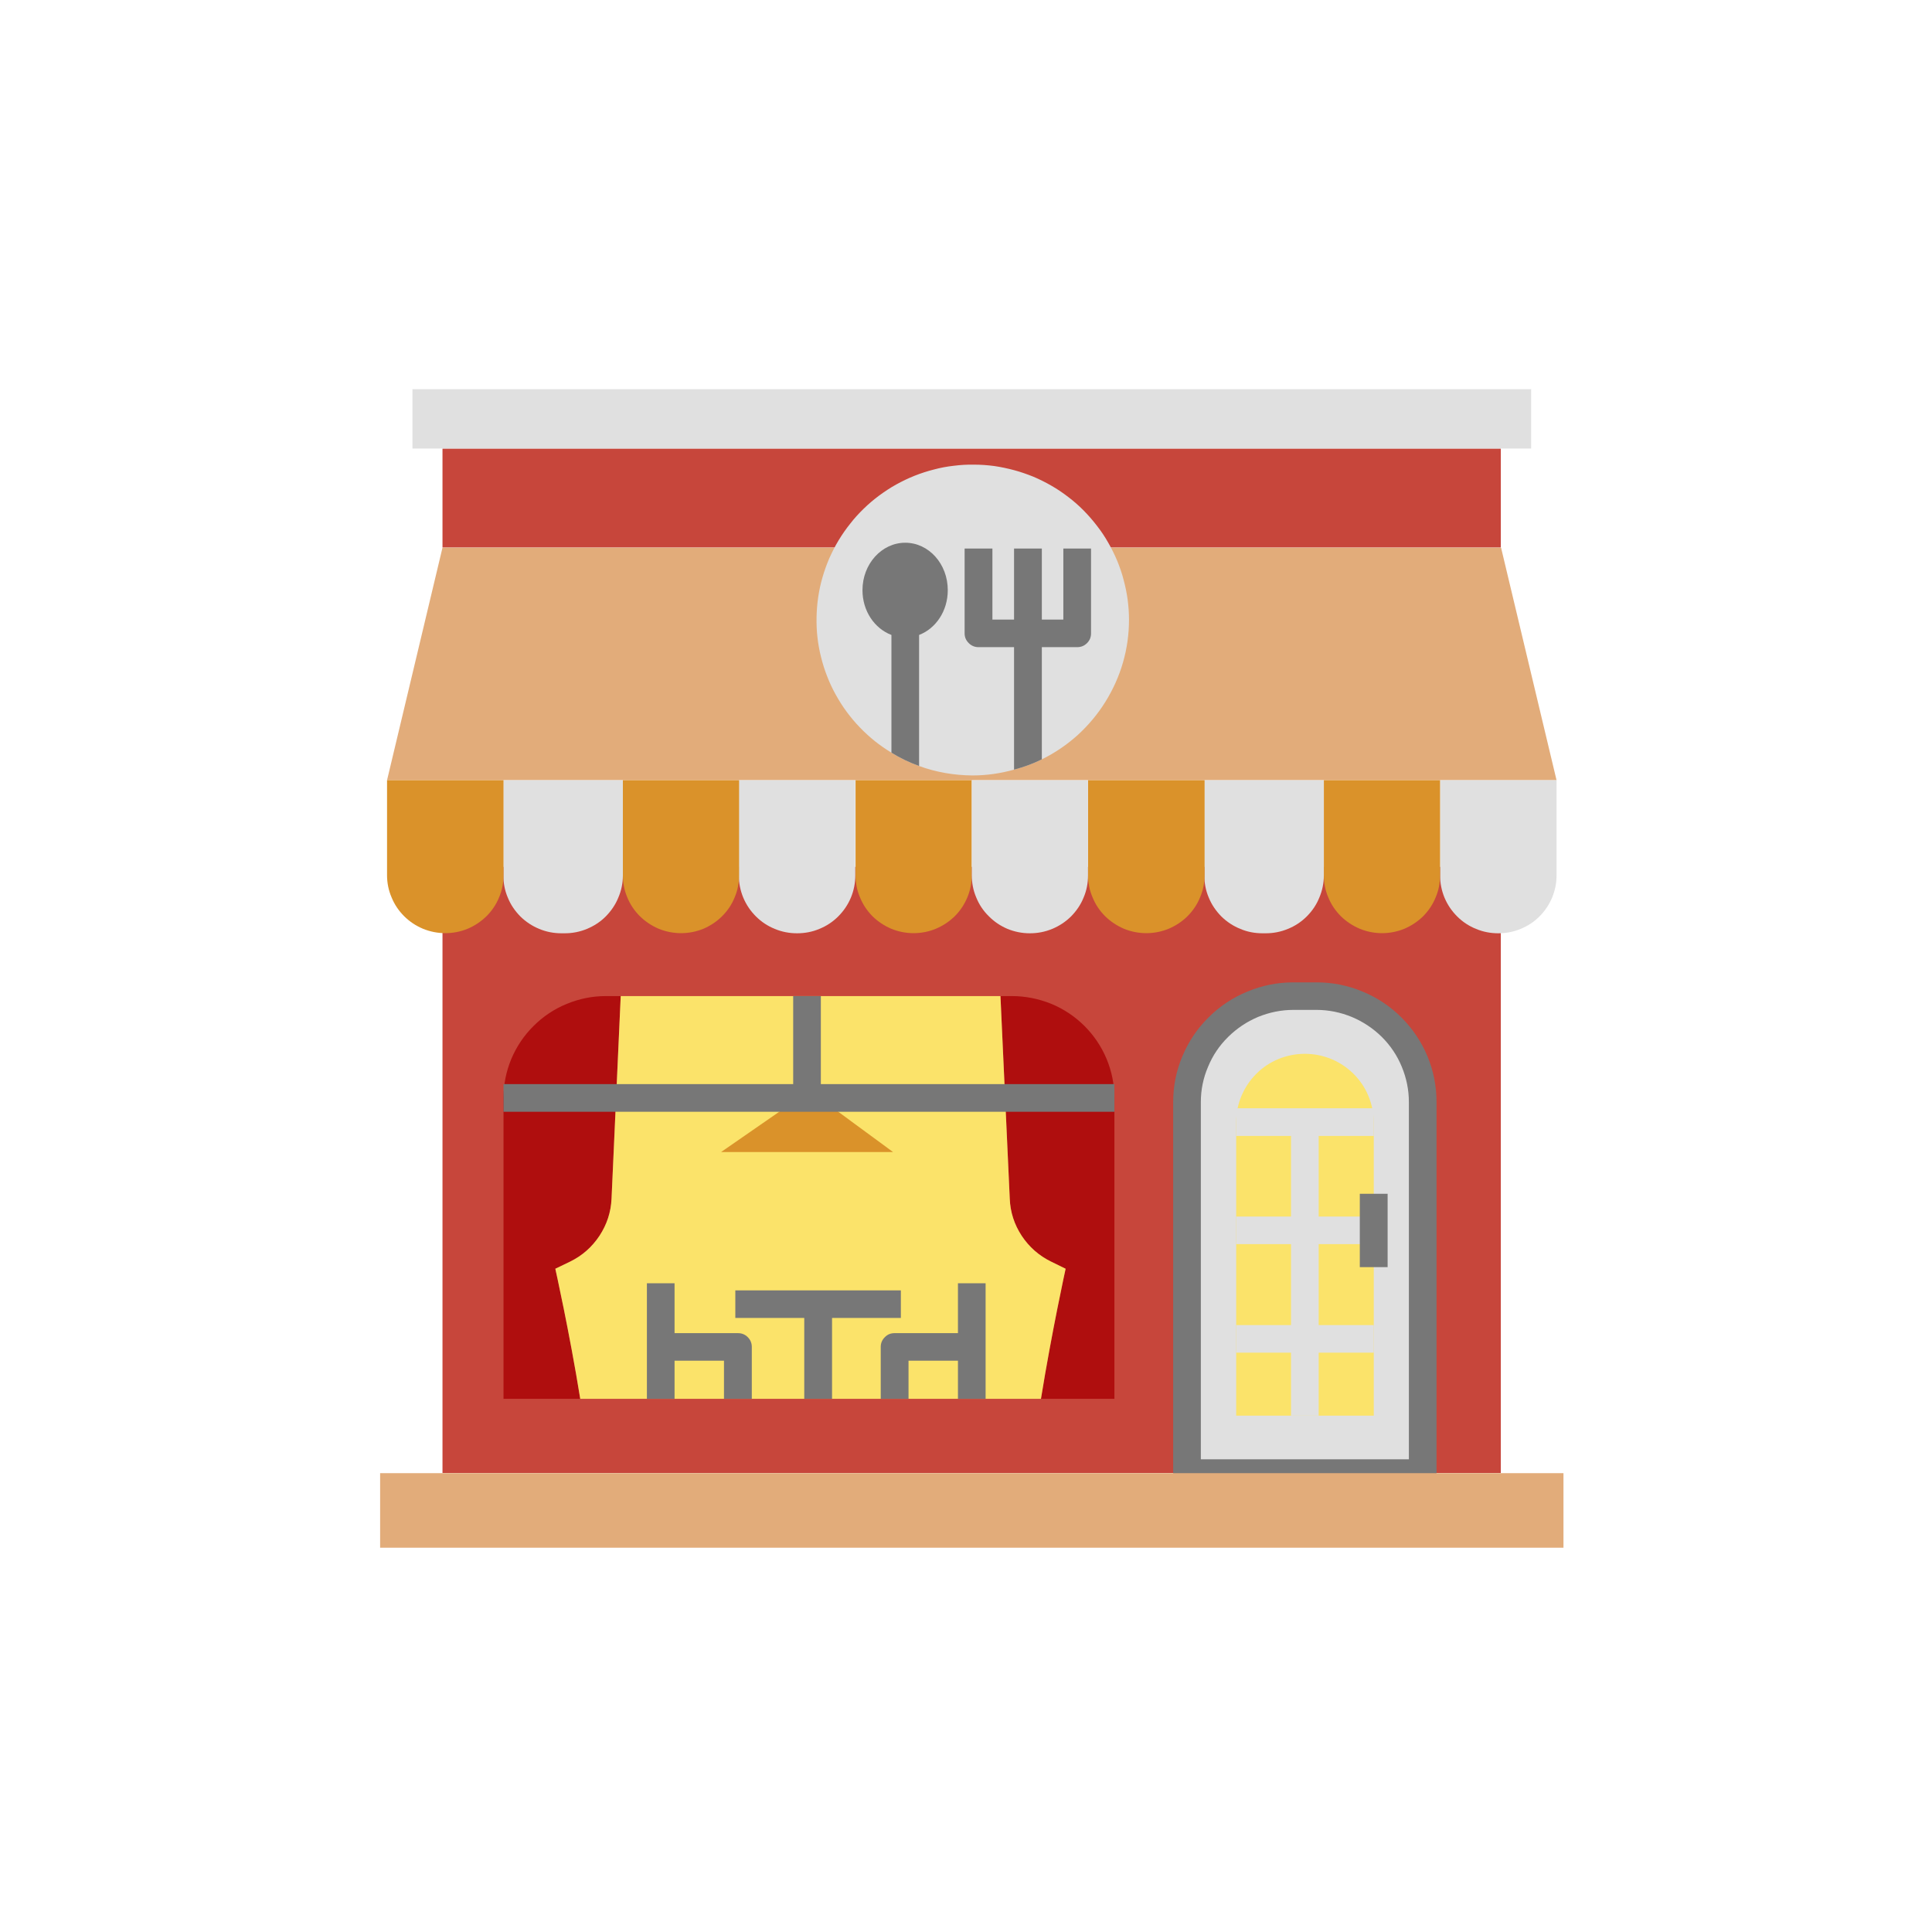<svg xmlns="http://www.w3.org/2000/svg" xmlns:xlink="http://www.w3.org/1999/xlink" width="80" zoomAndPan="magnify" viewBox="0 0 60 60" height="80" preserveAspectRatio="xMidYMid meet" version="1.0"><defs><clipPath id="e650653a85"><path d="M 12 17 L 48.555 17 L 48.555 25 L 12 25 Z M 12 17 " clip-rule="nonzero"/></clipPath><clipPath id="369d750e0f"><path d="M 12 12.078 L 48 12.078 L 48 14 L 12 14 Z M 12 12.078 " clip-rule="nonzero"/></clipPath><clipPath id="368671832a"><path d="M 44 24 L 48.555 24 L 48.555 29 L 44 29 Z M 44 24 " clip-rule="nonzero"/></clipPath><clipPath id="93c56457a3"><path d="M 11.805 45 L 48.555 45 L 48.555 48.078 L 11.805 48.078 Z M 11.805 45 " clip-rule="nonzero"/></clipPath></defs><path fill="#c7463b" d="M 13.742 26.922 L 46.609 26.922 L 46.609 45.746 L 13.742 45.746 Z M 13.742 26.922 " fill-opacity="1" fill-rule="nonzero"/><path fill="#c7463b" d="M 13.742 13.93 L 46.609 13.93 L 46.609 17.004 L 13.742 17.004 Z M 13.742 13.93 " fill-opacity="1" fill-rule="nonzero"/><g clip-path="url(#e650653a85)"><path fill="#e2ac7a" d="M 48.34 24.23 L 12.02 24.23 L 13.742 17.008 L 46.617 17.008 Z M 48.34 24.23 " fill-opacity="1" fill-rule="nonzero"/></g><g clip-path="url(#369d750e0f)"><path fill="#e0e0e0" d="M 12.809 12.086 L 47.551 12.086 L 47.551 13.93 L 12.809 13.93 Z M 12.809 12.086 " fill-opacity="1" fill-rule="nonzero"/></g><path fill="#da922a" d="M 28.371 28.98 C 28.133 28.98 27.902 28.934 27.68 28.844 C 27.461 28.75 27.266 28.621 27.094 28.453 C 26.926 28.281 26.797 28.09 26.707 27.867 C 26.613 27.648 26.57 27.418 26.57 27.18 L 26.57 24.23 L 30.18 24.23 L 30.18 27.18 C 30.18 27.418 30.133 27.648 30.043 27.867 C 29.949 28.09 29.82 28.285 29.652 28.453 C 29.48 28.621 29.285 28.75 29.062 28.844 C 28.844 28.934 28.613 28.98 28.371 28.98 Z M 28.371 28.98 " fill-opacity="1" fill-rule="nonzero"/><path fill="#e0e0e0" d="M 22.953 24.23 L 26.562 24.23 L 26.562 27.188 C 26.562 27.426 26.516 27.656 26.426 27.875 C 26.332 28.098 26.203 28.289 26.031 28.461 C 25.863 28.629 25.668 28.758 25.445 28.848 C 25.227 28.941 24.992 28.984 24.754 28.984 C 24.516 28.984 24.285 28.941 24.062 28.848 C 23.84 28.758 23.645 28.629 23.477 28.461 C 23.305 28.289 23.176 28.098 23.082 27.875 C 22.992 27.656 22.945 27.426 22.945 27.188 L 22.945 24.23 Z M 22.953 24.23 " fill-opacity="1" fill-rule="nonzero"/><path fill="#da922a" d="M 21.152 28.98 C 20.91 28.98 20.68 28.934 20.457 28.844 C 20.238 28.75 20.043 28.621 19.871 28.453 C 19.703 28.285 19.57 28.09 19.48 27.867 C 19.387 27.648 19.344 27.418 19.344 27.18 L 19.344 24.23 L 22.953 24.23 L 22.953 27.18 C 22.953 27.418 22.91 27.648 22.816 27.867 C 22.727 28.09 22.598 28.281 22.426 28.453 C 22.258 28.621 22.062 28.75 21.844 28.844 C 21.621 28.934 21.391 28.98 21.152 28.98 Z M 21.152 28.98 " fill-opacity="1" fill-rule="nonzero"/><path fill="#e0e0e0" d="M 15.637 24.23 L 19.344 24.23 L 19.344 27.188 C 19.344 27.426 19.297 27.656 19.203 27.875 C 19.113 28.098 18.98 28.289 18.812 28.461 C 18.645 28.629 18.445 28.758 18.227 28.848 C 18.004 28.941 17.773 28.984 17.535 28.984 L 17.441 28.984 C 17.199 28.984 16.969 28.941 16.746 28.848 C 16.527 28.758 16.332 28.629 16.16 28.461 C 15.992 28.289 15.859 28.098 15.77 27.875 C 15.676 27.656 15.633 27.426 15.633 27.188 L 15.633 24.23 Z M 15.637 24.23 " fill-opacity="1" fill-rule="nonzero"/><path fill="#da922a" d="M 13.828 28.98 C 13.59 28.98 13.359 28.934 13.137 28.844 C 12.914 28.75 12.719 28.621 12.551 28.453 C 12.383 28.285 12.25 28.09 12.16 27.867 C 12.066 27.648 12.02 27.418 12.02 27.18 L 12.02 24.23 L 15.637 24.23 L 15.637 27.18 C 15.637 27.418 15.594 27.648 15.5 27.867 C 15.41 28.09 15.277 28.285 15.109 28.453 C 14.938 28.621 14.742 28.75 14.523 28.844 C 14.301 28.934 14.07 28.98 13.828 28.98 Z M 13.828 28.98 " fill-opacity="1" fill-rule="nonzero"/><g clip-path="url(#368671832a)"><path fill="#e0e0e0" d="M 44.723 24.23 L 48.34 24.23 L 48.34 27.188 C 48.34 27.426 48.293 27.656 48.203 27.875 C 48.109 28.098 47.98 28.289 47.809 28.461 C 47.641 28.629 47.445 28.758 47.223 28.848 C 47 28.941 46.77 28.984 46.531 28.984 C 46.293 28.984 46.062 28.941 45.84 28.848 C 45.617 28.758 45.422 28.629 45.254 28.461 C 45.082 28.289 44.953 28.098 44.859 27.875 C 44.77 27.656 44.723 27.426 44.723 27.188 Z M 44.723 24.23 " fill-opacity="1" fill-rule="nonzero"/></g><path fill="#da922a" d="M 42.922 28.98 C 42.68 28.98 42.449 28.934 42.23 28.844 C 42.008 28.75 41.812 28.621 41.641 28.453 C 41.473 28.285 41.34 28.09 41.25 27.867 C 41.156 27.648 41.113 27.418 41.113 27.18 L 41.113 24.23 L 44.723 24.23 L 44.723 27.18 C 44.723 27.418 44.68 27.648 44.586 27.867 C 44.496 28.09 44.367 28.281 44.199 28.453 C 44.027 28.621 43.832 28.75 43.613 28.844 C 43.391 28.934 43.16 28.98 42.922 28.98 Z M 42.922 28.98 " fill-opacity="1" fill-rule="nonzero"/><path fill="#e0e0e0" d="M 37.41 24.23 L 41.113 24.23 L 41.113 27.188 C 41.113 27.426 41.066 27.656 40.973 27.875 C 40.883 28.098 40.754 28.289 40.582 28.461 C 40.414 28.629 40.219 28.758 39.996 28.848 C 39.773 28.941 39.543 28.984 39.305 28.984 L 39.211 28.984 C 38.969 28.984 38.738 28.941 38.52 28.848 C 38.297 28.758 38.102 28.629 37.93 28.461 C 37.762 28.289 37.629 28.098 37.539 27.875 C 37.445 27.656 37.402 27.426 37.402 27.188 L 37.402 24.23 Z M 37.41 24.23 " fill-opacity="1" fill-rule="nonzero"/><path fill="#da922a" d="M 35.602 28.98 C 35.359 28.98 35.129 28.934 34.906 28.844 C 34.688 28.75 34.492 28.621 34.32 28.453 C 34.152 28.285 34.02 28.09 33.93 27.867 C 33.836 27.648 33.789 27.418 33.789 27.18 L 33.789 24.23 L 37.41 24.23 L 37.41 27.18 C 37.41 27.418 37.363 27.648 37.27 27.867 C 37.18 28.09 37.047 28.285 36.879 28.453 C 36.711 28.621 36.512 28.75 36.293 28.844 C 36.07 28.934 35.84 28.98 35.602 28.98 Z M 35.602 28.98 " fill-opacity="1" fill-rule="nonzero"/><path fill="#e0e0e0" d="M 30.18 24.23 L 33.789 24.23 L 33.789 27.188 C 33.789 27.426 33.746 27.656 33.652 27.875 C 33.562 28.098 33.43 28.289 33.262 28.461 C 33.09 28.629 32.895 28.758 32.676 28.848 C 32.453 28.941 32.223 28.984 31.98 28.984 C 31.742 28.984 31.512 28.938 31.289 28.848 C 31.07 28.754 30.875 28.625 30.707 28.453 C 30.535 28.285 30.406 28.09 30.316 27.867 C 30.223 27.648 30.18 27.418 30.18 27.18 Z M 30.18 24.23 " fill-opacity="1" fill-rule="nonzero"/><path fill="#e0e0e0" d="M 40.172 30.934 L 40.883 30.934 C 41.32 30.934 41.742 31.02 42.145 31.184 C 42.551 31.352 42.906 31.59 43.219 31.898 C 43.527 32.203 43.766 32.559 43.934 32.961 C 44.102 33.363 44.184 33.785 44.184 34.219 L 44.184 45.75 L 36.863 45.75 L 36.863 34.227 C 36.863 33.789 36.945 33.371 37.113 32.965 C 37.281 32.562 37.52 32.207 37.828 31.898 C 38.141 31.59 38.5 31.352 38.906 31.184 C 39.309 31.016 39.734 30.934 40.172 30.934 Z M 40.172 30.934 " fill-opacity="1" fill-rule="nonzero"/><path fill="#777777" d="M 44.184 46.176 L 36.863 46.176 C 36.742 46.176 36.641 46.137 36.559 46.051 C 36.473 45.969 36.434 45.867 36.434 45.75 L 36.434 34.227 C 36.434 33.734 36.527 33.258 36.719 32.805 C 36.91 32.348 37.18 31.945 37.531 31.598 C 37.879 31.25 38.285 30.98 38.742 30.793 C 39.199 30.602 39.676 30.508 40.172 30.508 L 40.883 30.508 C 41.379 30.508 41.855 30.602 42.312 30.793 C 42.77 30.98 43.172 31.25 43.523 31.598 C 43.871 31.949 44.141 32.348 44.332 32.805 C 44.52 33.262 44.613 33.734 44.613 34.227 L 44.613 45.75 C 44.613 45.867 44.574 45.969 44.488 46.051 C 44.406 46.137 44.305 46.176 44.184 46.176 Z M 37.293 45.32 L 43.754 45.32 L 43.754 34.227 C 43.754 33.848 43.68 33.484 43.535 33.133 C 43.391 32.781 43.184 32.473 42.914 32.203 C 42.645 31.938 42.332 31.73 41.98 31.582 C 41.629 31.438 41.262 31.363 40.883 31.363 L 40.172 31.363 C 39.789 31.363 39.422 31.438 39.07 31.582 C 38.719 31.73 38.41 31.938 38.141 32.203 C 37.867 32.473 37.66 32.781 37.516 33.133 C 37.367 33.48 37.293 33.848 37.293 34.227 Z M 37.293 45.32 " fill-opacity="1" fill-rule="nonzero"/><path fill="#fbe36a" d="M 42.664 35.953 L 42.664 34.848 C 42.66 34.566 42.605 34.297 42.496 34.035 C 42.391 33.777 42.234 33.547 42.035 33.348 C 41.832 33.148 41.602 32.996 41.34 32.887 C 41.078 32.781 40.805 32.727 40.523 32.727 C 40.242 32.727 39.969 32.781 39.707 32.887 C 39.445 32.996 39.215 33.148 39.016 33.348 C 38.816 33.547 38.664 33.777 38.555 34.035 C 38.445 34.297 38.391 34.566 38.391 34.848 L 38.391 43.965 L 42.664 43.965 L 42.664 40.609 " fill-opacity="1" fill-rule="nonzero"/><path fill="#e0e0e0" d="M 42.664 35.277 L 42.664 34.418 L 38.391 34.418 L 38.391 35.277 L 40.094 35.277 L 40.094 37.781 L 38.391 37.781 L 38.391 38.637 L 40.094 38.637 L 40.094 41.152 L 38.391 41.152 L 38.391 42.008 L 40.094 42.008 L 40.094 43.965 L 40.953 43.965 L 40.953 42.008 L 42.664 42.008 L 42.664 41.152 L 40.953 41.152 L 40.953 38.637 L 42.664 38.637 L 42.664 37.781 L 40.953 37.781 L 40.953 35.277 Z M 42.664 35.277 " fill-opacity="1" fill-rule="nonzero"/><path fill="#777777" d="M 42.23 37.074 L 43.094 37.074 L 43.094 39.352 L 42.23 39.352 Z M 42.23 37.074 " fill-opacity="1" fill-rule="nonzero"/><path fill="#af0e0e" d="M 34.609 34.098 L 34.609 43.441 L 32.328 43.441 C 32.664 41.359 33.094 39.402 33.094 39.402 L 32.641 39.18 C 32.266 38.996 31.961 38.727 31.73 38.379 C 31.5 38.027 31.375 37.645 31.359 37.227 L 31.07 30.934 L 31.422 30.934 C 31.844 30.934 32.25 31.016 32.641 31.172 C 33.031 31.332 33.375 31.562 33.676 31.859 C 33.973 32.156 34.203 32.496 34.367 32.887 C 34.527 33.273 34.609 33.68 34.609 34.098 Z M 34.609 34.098 " fill-opacity="1" fill-rule="nonzero"/><path fill="#af0e0e" d="M 19.277 30.934 L 18.992 37.227 C 18.973 37.645 18.848 38.027 18.617 38.379 C 18.387 38.727 18.082 38.996 17.707 39.18 L 17.246 39.402 C 17.246 39.402 17.684 41.359 18.02 43.441 L 15.637 43.441 L 15.637 34.098 C 15.637 33.68 15.719 33.273 15.879 32.887 C 16.043 32.5 16.273 32.156 16.57 31.863 C 16.867 31.566 17.211 31.336 17.602 31.176 C 17.992 31.016 18.395 30.934 18.816 30.934 Z M 19.277 30.934 " fill-opacity="1" fill-rule="nonzero"/><path fill="#fbe36a" d="M 33.094 39.402 C 33.094 39.402 32.664 41.359 32.328 43.441 L 18.02 43.441 C 17.684 41.359 17.246 39.402 17.246 39.402 L 17.707 39.18 C 18.082 38.996 18.387 38.727 18.617 38.379 C 18.848 38.027 18.973 37.645 18.992 37.227 L 19.277 30.934 L 31.07 30.934 L 31.359 37.227 C 31.375 37.645 31.5 38.027 31.73 38.379 C 31.961 38.727 32.266 38.996 32.641 39.18 Z M 33.094 39.402 " fill-opacity="1" fill-rule="nonzero"/><path fill="#da922a" d="M 27.734 35.777 L 22.395 35.777 L 24.582 34.262 L 25.672 34.262 Z M 27.734 35.777 " fill-opacity="1" fill-rule="nonzero"/><path fill="#777777" d="M 24.633 30.934 L 25.492 30.934 L 25.492 34.262 L 24.633 34.262 Z M 24.633 30.934 " fill-opacity="1" fill-rule="nonzero"/><path fill="#777777" d="M 27.977 40.93 L 27.977 40.074 L 22.836 40.074 L 22.836 40.93 L 24.977 40.93 L 24.977 43.441 L 25.84 43.441 L 25.84 40.93 Z M 27.977 40.93 " fill-opacity="1" fill-rule="nonzero"/><path fill="#777777" d="M 29.75 39.852 L 29.75 41.402 L 27.781 41.402 C 27.664 41.402 27.562 41.441 27.48 41.527 C 27.395 41.609 27.352 41.711 27.352 41.828 L 27.352 43.441 L 28.215 43.441 L 28.215 42.258 L 29.75 42.258 L 29.75 43.441 L 30.609 43.441 L 30.609 39.852 Z M 29.75 39.852 " fill-opacity="1" fill-rule="nonzero"/><path fill="#777777" d="M 22.918 41.402 L 20.949 41.402 L 20.949 39.852 L 20.09 39.852 L 20.09 43.441 L 20.949 43.441 L 20.949 42.258 L 22.484 42.258 L 22.484 43.441 L 23.348 43.441 L 23.348 41.828 C 23.348 41.711 23.305 41.609 23.223 41.527 C 23.137 41.441 23.035 41.402 22.918 41.402 Z M 22.918 41.402 " fill-opacity="1" fill-rule="nonzero"/><path fill="#777777" d="M 15.637 33.668 L 34.609 33.668 L 34.609 34.527 L 15.637 34.527 Z M 15.637 33.668 " fill-opacity="1" fill-rule="nonzero"/><path fill="#e0e0e0" d="M 35.062 19.246 C 35.062 19.699 35 20.141 34.875 20.574 C 34.75 21.008 34.566 21.414 34.328 21.797 C 34.09 22.18 33.801 22.523 33.469 22.828 C 33.133 23.129 32.762 23.383 32.355 23.582 C 32.078 23.719 31.793 23.824 31.492 23.902 C 31.07 24.02 30.641 24.082 30.203 24.082 C 29.633 24.078 29.078 23.984 28.543 23.789 C 28.242 23.68 27.953 23.543 27.684 23.375 C 27.504 23.266 27.332 23.145 27.168 23.016 C 27.004 22.883 26.848 22.742 26.703 22.59 C 26.555 22.438 26.422 22.277 26.297 22.109 C 26.172 21.941 26.059 21.762 25.957 21.578 C 25.855 21.395 25.766 21.207 25.691 21.012 C 25.613 20.816 25.551 20.617 25.5 20.414 C 25.449 20.211 25.41 20.004 25.387 19.797 C 25.363 19.586 25.355 19.379 25.359 19.168 C 25.363 18.961 25.379 18.75 25.41 18.543 C 25.441 18.336 25.484 18.133 25.543 17.93 C 25.602 17.727 25.672 17.531 25.754 17.34 C 25.84 17.148 25.934 16.961 26.043 16.781 C 26.152 16.602 26.27 16.43 26.402 16.266 C 26.531 16.098 26.672 15.945 26.824 15.797 C 26.973 15.652 27.133 15.516 27.301 15.391 C 27.473 15.266 27.648 15.148 27.832 15.047 C 28.016 14.945 28.203 14.855 28.398 14.777 C 28.594 14.699 28.797 14.633 29 14.582 C 29.203 14.527 29.41 14.488 29.621 14.465 C 29.828 14.438 30.039 14.426 30.25 14.43 C 30.461 14.43 30.668 14.445 30.879 14.473 C 31.086 14.504 31.293 14.547 31.496 14.602 C 31.699 14.656 31.898 14.727 32.094 14.805 C 32.285 14.887 32.473 14.98 32.656 15.086 C 32.84 15.191 33.012 15.309 33.18 15.438 C 33.348 15.566 33.504 15.703 33.652 15.852 C 33.801 16.004 33.938 16.16 34.066 16.328 C 34.195 16.492 34.312 16.668 34.414 16.848 C 34.52 17.031 34.613 17.219 34.695 17.414 C 34.773 17.605 34.844 17.805 34.895 18.008 C 34.949 18.211 34.992 18.414 35.02 18.621 C 35.047 18.828 35.062 19.039 35.062 19.246 Z M 35.062 19.246 " fill-opacity="1" fill-rule="nonzero"/><path fill="#777777" d="M 33.883 17.035 L 33.883 19.668 C 33.883 19.789 33.844 19.887 33.758 19.973 C 33.676 20.055 33.574 20.098 33.453 20.098 L 32.355 20.098 L 32.355 23.582 C 32.078 23.719 31.793 23.824 31.492 23.902 L 31.492 20.098 L 30.387 20.098 C 30.27 20.098 30.168 20.055 30.086 19.973 C 30 19.887 29.957 19.789 29.957 19.668 L 29.957 17.035 L 30.82 17.035 L 30.82 19.242 L 31.492 19.242 L 31.492 17.035 L 32.355 17.035 L 32.355 19.242 L 33.023 19.242 L 33.023 17.035 Z M 33.883 17.035 " fill-opacity="1" fill-rule="nonzero"/><path fill="#777777" d="M 29.434 18.328 C 29.434 18.977 29.062 19.52 28.543 19.719 L 28.543 23.789 C 28.242 23.68 27.953 23.543 27.684 23.375 L 27.684 19.719 C 27.16 19.52 26.785 18.977 26.785 18.328 C 26.785 17.512 27.383 16.855 28.113 16.855 C 28.844 16.855 29.434 17.512 29.434 18.328 Z M 29.434 18.328 " fill-opacity="1" fill-rule="nonzero"/><g clip-path="url(#93c56457a3)"><path fill="#e2ac7a" d="M 11.805 45.75 L 48.555 45.75 L 48.555 48.066 L 11.805 48.066 Z M 11.805 45.75 " fill-opacity="1" fill-rule="nonzero"/></g></svg>